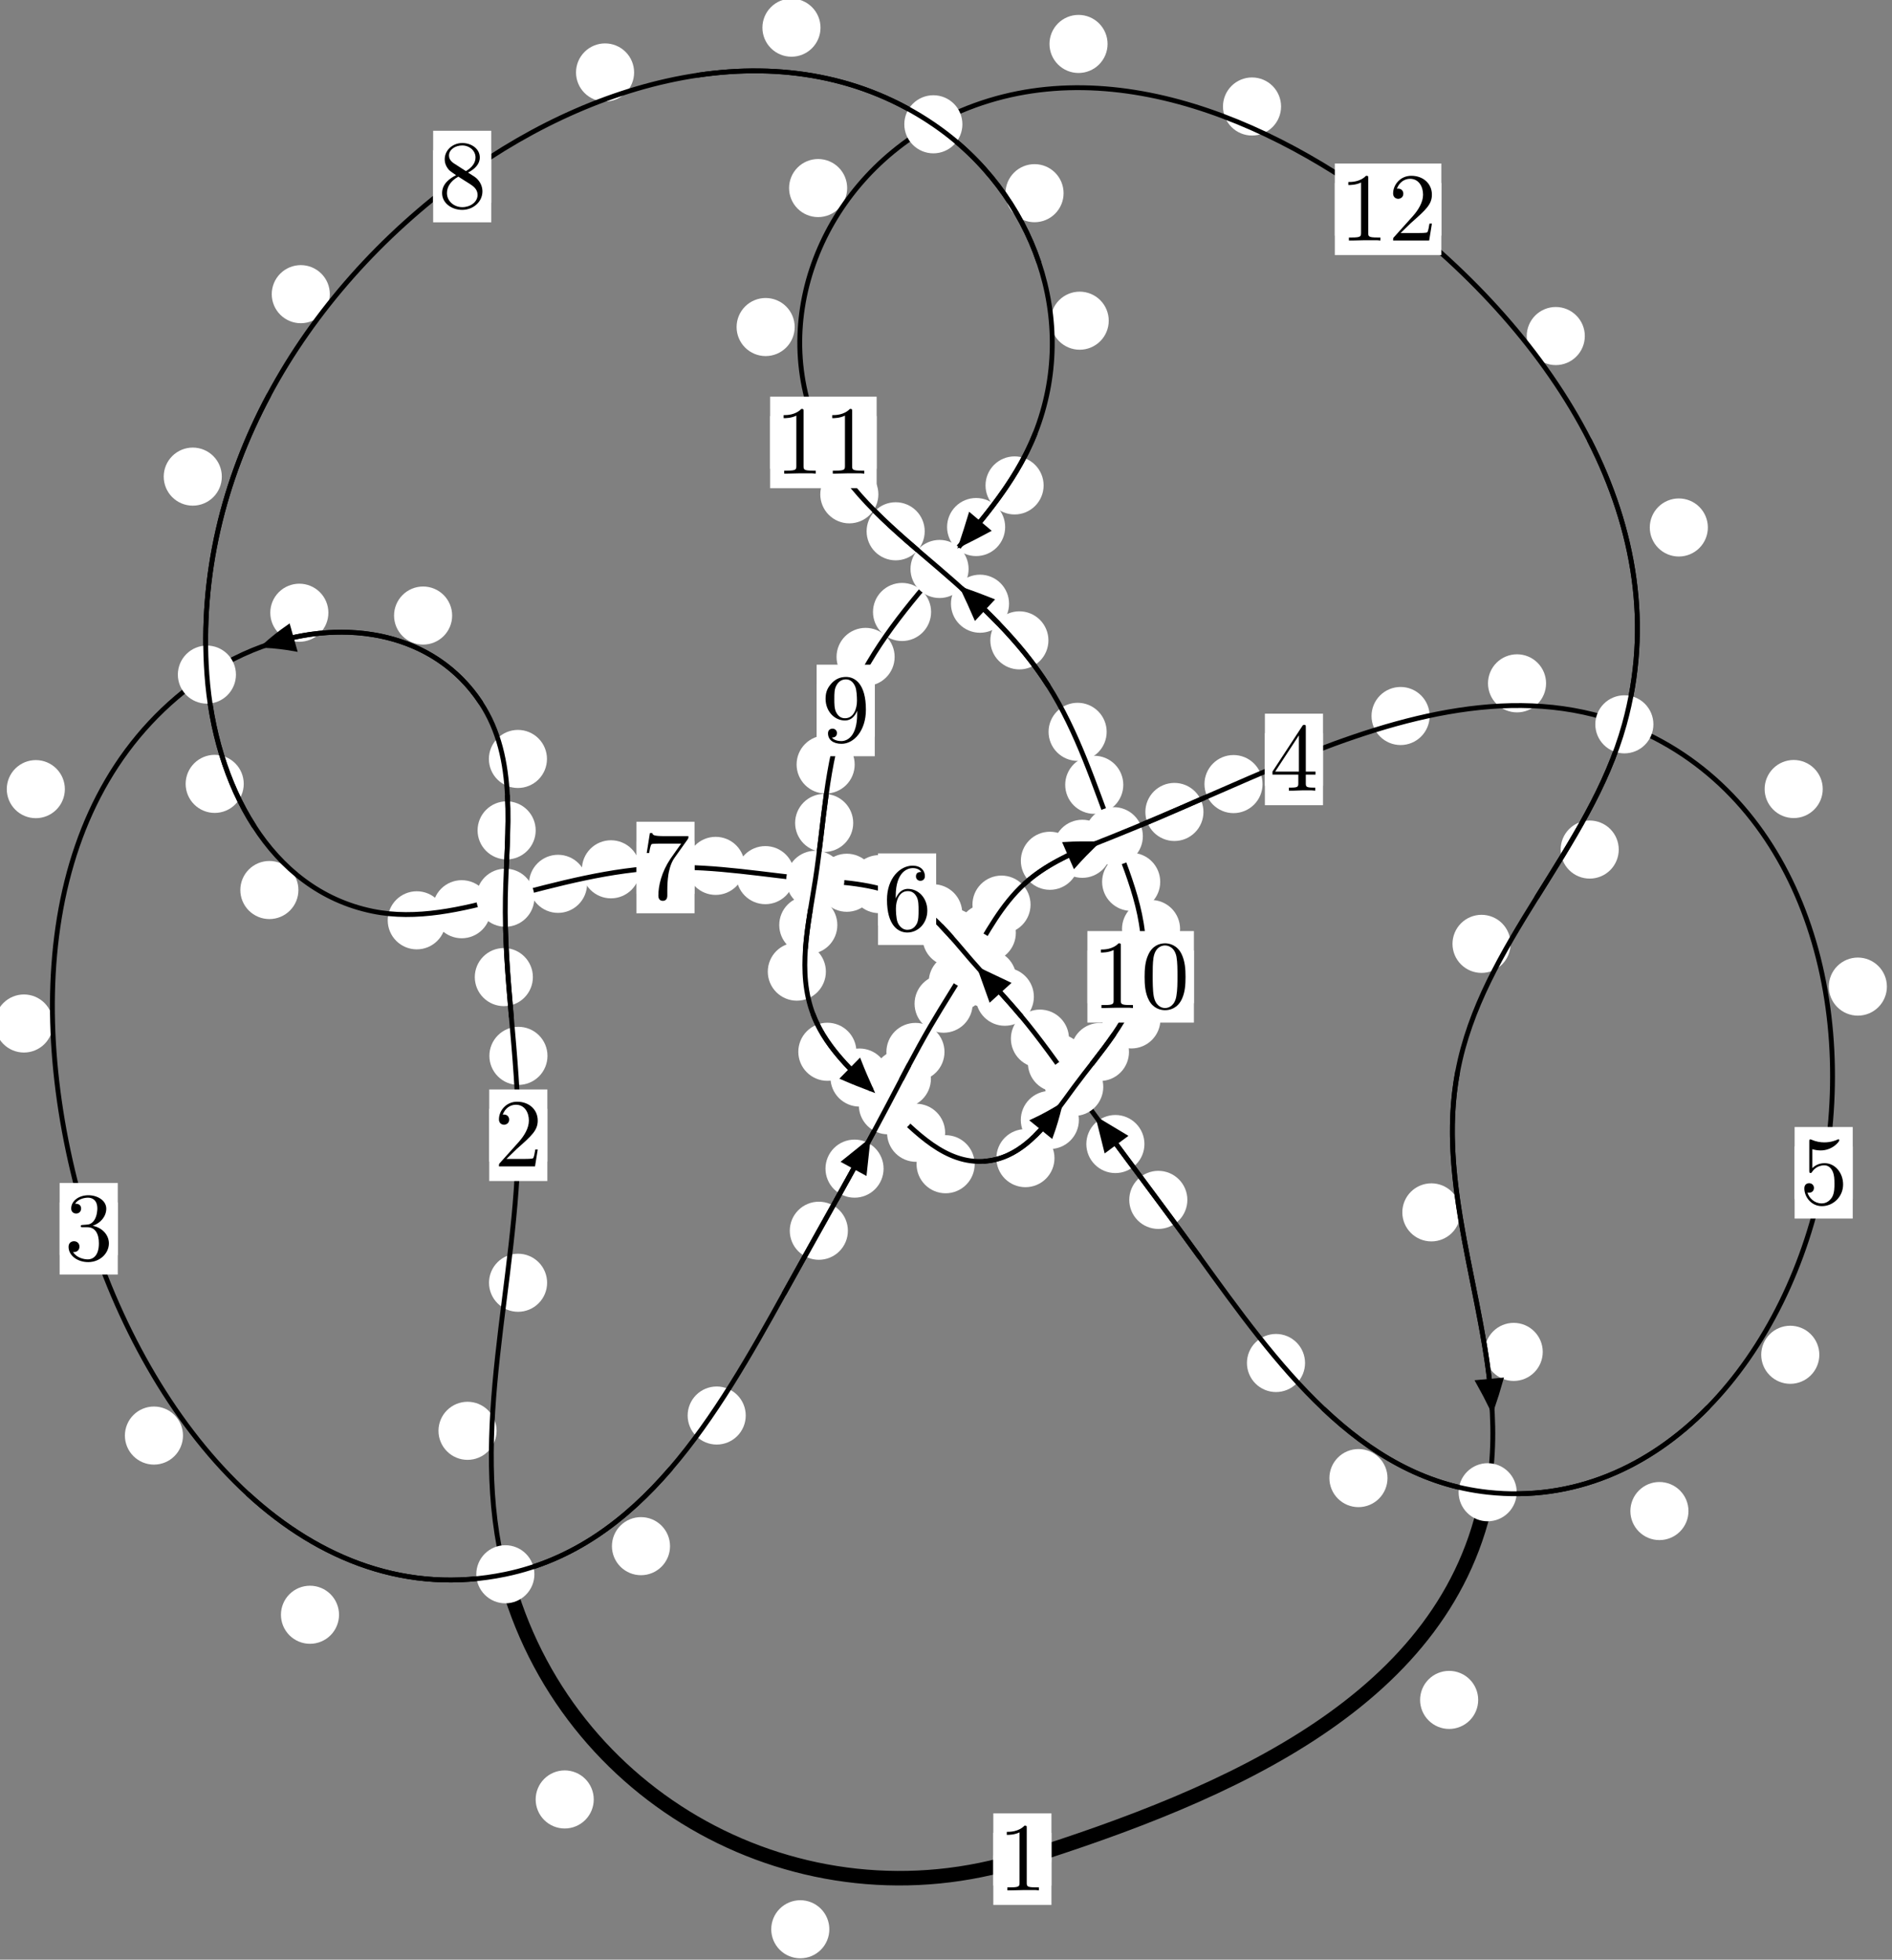 <?xml version="1.0"?>
<!-- Created by MetaPost 1.999 on 2021.07.06:0016 -->
<svg version="1.1" xmlns="http://www.w3.org/2000/svg" xmlns:xlink="http://www.w3.org/1999/xlink" width="194.685" height="201.66" viewBox="0 0 194.685 201.66">
<rect x="0" y="0" width="194.685" height="201.66" fill="#808080" stroke="none"/>
<!-- Original BoundingBox: -52.525543 -39.519470 142.159912 162.140717 -->
  <defs>
    <g transform="scale(0.01,0.01)" id="GLYPHcmr10_48">
      <path style="fill-rule: evenodd;" d="M460 -320C460 -400,455 -480,420 -554C374 -650,292 -666,250 -666C190 -666,117 -640,76 -547C44 -478,39 -400,39 -320C39 -245,43 -155,84 -79C127 2,200 22,249 22C303 22,379 1,423 -94C455 -163,460 -241,460 -320M249 -0C210 -0,151 -25,133 -121C122 -181,122 -273,122 -332C122 -396,122 -462,130 -516C149 -635,224 -644,249 -644C282 -644,348 -626,367 -527C377 -471,377 -395,377 -332C377 -257,377 -189,366 -125C351 -30,294 -0,249 -0"></path>
    </g>
    <g transform="scale(0.01,0.01)" id="GLYPHcmr10_49">
      <path style="fill-rule: evenodd;" d="M294 -640C294 -664,294 -666,271 -666C209 -602,121 -602,89 -602L89 -571C109 -571,168 -571,220 -597L220 -79C220 -43,217 -31,127 -31L95 -31L95 -0L257 -0L130 -3L217 -3L257 -3L297 -3L384 -3L419 -0L419 -31L387 -31C297 -31,294 -42,294 -79"></path>
    </g>
    <g transform="scale(0.01,0.01)" id="GLYPHcmr10_50">
      <path style="fill-rule: evenodd;" d="M127 -77L233 -180C389 -318,449 -372,449 -472C449 -586,359 -666,237 -666C124 -666,50 -574,50 -485C50 -429,100 -429,103 -429C120 -429,155 -441,155 -482C155 -508,137 -534,102 -534C94 -534,92 -534,89 -533C112 -598,166 -635,224 -635C315 -635,358 -554,358 -472C358 -392,308 -313,253 -251L61 -37C50 -26,50 -24,50 -0L421 -0L449 -174L424 -174C419 -144,412 -100,402 -85C395 -77,329 -77,307 -77"></path>
    </g>
    <g transform="scale(0.01,0.01)" id="GLYPHcmr10_51">
      <path style="fill-rule: evenodd;" d="M290 -352C372 -379,430 -449,430 -528C430 -610,342 -666,246 -666C145 -666,69 -606,69 -530C69 -497,91 -478,120 -478C151 -478,171 -500,171 -529C171 -579,124 -579,109 -579C140 -628,206 -641,242 -641C283 -641,338 -619,338 -529C338 -517,336 -459,310 -415C280 -367,246 -364,221 -363C213 -362,189 -360,182 -360C174 -359,167 -358,167 -348C167 -337,174 -337,191 -337L235 -337C317 -337,354 -269,354 -171C354 -35,285 -6,241 -6C198 -6,123 -23,88 -82C123 -77,154 -99,154 -137C154 -173,127 -193,98 -193C74 -193,42 -179,42 -135C42 -44,135 22,244 22C366 22,457 -69,457 -171C457 -253,394 -331,290 -352"></path>
    </g>
    <g transform="scale(0.01,0.01)" id="GLYPHcmr10_52">
      <path style="fill-rule: evenodd;" d="M294 -165L294 -78C294 -42,292 -31,218 -31L197 -31L197 -0L332 -0L238 -3L290 -3L332 -3L374 -3L427 -3L468 -0L468 -31L447 -31C373 -31,371 -42,371 -78L371 -165L471 -165L471 -196L371 -196L371 -651C371 -671,371 -677,355 -677C346 -677,343 -677,335 -665L28 -196L28 -165M300 -196L56 -196L300 -569"></path>
    </g>
    <g transform="scale(0.01,0.01)" id="GLYPHcmr10_53">
      <path style="fill-rule: evenodd;" d="M449 -201C449 -320,367 -420,259 -420C211 -420,168 -404,132 -369L132 -564C152 -558,185 -551,217 -551C340 -551,410 -642,410 -655C410 -661,407 -666,400 -666C399 -666,397 -666,392 -663C372 -654,323 -634,256 -634C216 -634,170 -641,123 -662C115 -665,113 -665,111 -665C101 -665,101 -657,101 -641L101 -345C101 -327,101 -319,115 -319C122 -319,124 -322,128 -328C139 -344,176 -398,257 -398C309 -398,334 -352,342 -334C358 -297,360 -258,360 -208C360 -173,360 -113,336 -71C312 -32,275 -6,229 -6C156 -6,99 -59,82 -118C85 -117,88 -116,99 -116C132 -116,149 -141,149 -165C149 -189,132 -214,99 -214C85 -214,50 -207,50 -161C50 -75,119 22,231 22C347 22,449 -74,449 -201"></path>
    </g>
    <g transform="scale(0.01,0.01)" id="GLYPHcmr10_54">
      <path style="fill-rule: evenodd;" d="M132 -328L132 -352C132 -605,256 -641,307 -641C331 -641,373 -635,395 -601C380 -601,340 -601,340 -556C340 -525,364 -510,386 -510C402 -510,432 -519,432 -558C432 -618,388 -666,305 -666C177 -666,42 -537,42 -316C42 -49,158 22,251 22C362 22,457 -72,457 -204C457 -331,368 -427,257 -427C189 -427,152 -376,132 -328M251 -6C188 -6,158 -66,152 -81C134 -128,134 -208,134 -226C134 -304,166 -404,256 -404C272 -404,318 -404,349 -342C367 -305,367 -254,367 -205C367 -157,367 -107,350 -71C320 -11,274 -6,251 -6"></path>
    </g>
    <g transform="scale(0.01,0.01)" id="GLYPHcmr10_55">
      <path style="fill-rule: evenodd;" d="M476 -609C485 -621,485 -623,485 -644L242 -644C120 -644,118 -657,114 -676L89 -676L56 -470L81 -470C84 -486,93 -549,106 -561C113 -567,191 -567,204 -567L411 -567C400 -551,321 -442,299 -409C209 -274,176 -135,176 -33C176 -23,176 22,222 22C268 22,268 -23,268 -33L268 -84C268 -139,271 -194,279 -248C283 -271,297 -357,341 -419"></path>
    </g>
    <g transform="scale(0.01,0.01)" id="GLYPHcmr10_56">
      <path style="fill-rule: evenodd;" d="M163 -457C117 -487,113 -521,113 -538C113 -599,178 -641,249 -641C322 -641,386 -589,386 -517C386 -460,347 -412,287 -377M309 -362C381 -399,430 -451,430 -517C430 -609,341 -666,250 -666C150 -666,69 -592,69 -499C69 -481,71 -436,113 -389C124 -377,161 -352,186 -335C128 -306,42 -250,42 -151C42 -45,144 22,249 22C362 22,457 -61,457 -168C457 -204,446 -249,408 -291C389 -312,373 -322,309 -362M209 -320L332 -242C360 -223,407 -193,407 -132C407 -58,332 -6,250 -6C164 -6,92 -68,92 -151C92 -209,124 -273,209 -320"></path>
    </g>
    <g transform="scale(0.01,0.01)" id="GLYPHcmr10_57">
      <path style="fill-rule: evenodd;" d="M367 -318L367 -286C367 -52,263 -6,205 -6C188 -6,134 -8,107 -42C151 -42,159 -71,159 -88C159 -119,135 -134,113 -134C97 -134,67 -125,67 -86C67 -19,121 22,206 22C335 22,457 -114,457 -329C457 -598,342 -666,253 -666C198 -666,149 -648,106 -603C65 -558,42 -516,42 -441C42 -316,130 -218,242 -218C303 -218,344 -260,367 -318M243 -241C227 -241,181 -241,150 -304C132 -341,132 -391,132 -440C132 -494,132 -541,153 -578C180 -628,218 -641,253 -641C299 -641,332 -607,349 -562C361 -530,365 -467,365 -421C365 -338,331 -241,243 -241"></path>
    </g>
  </defs>
  <path d="M85.338 198.531C85.338 197.738,85.023 196.978,84.463 196.417C83.902 195.857,83.142 195.542,82.349 195.542C81.557 195.542,80.796 195.857,80.236 196.417C79.675 196.978,79.36 197.738,79.36 198.531C79.36 199.323,79.675 200.084,80.236 200.644C80.796 201.205,81.557 201.519,82.349 201.519C83.142 201.519,83.902 201.205,84.463 200.644C85.023 200.084,85.338 199.323,85.338 198.531Z" style="fill: rgb(100%,100%,100%);stroke: none;"></path>
  <path d="M108.19 191.317C108.19 190.525,107.875 189.764,107.314 189.204C106.754 188.644,105.994 188.329,105.201 188.329C104.408 188.329,103.648 188.644,103.088 189.204C102.527 189.764,102.212 190.525,102.212 191.317C102.212 192.11,102.527 192.87,103.088 193.431C103.648 193.991,104.408 194.306,105.201 194.306C105.994 194.306,106.754 193.991,107.314 193.431C107.875 192.87,108.19 192.11,108.19 191.317Z" style="fill: rgb(100%,100%,100%);stroke: none;"></path>
  <path d="M51.098 147.238C51.098 146.445,50.783 145.685,50.222 145.125C49.662 144.564,48.902 144.249,48.109 144.249C47.316 144.249,46.556 144.564,45.996 145.125C45.435 145.685,45.12 146.445,45.12 147.238C45.12 148.031,45.435 148.791,45.996 149.351C46.556 149.912,47.316 150.227,48.109 150.227C48.902 150.227,49.662 149.912,50.222 149.351C50.783 148.791,51.098 148.031,51.098 147.238Z" style="fill: rgb(100%,100%,100%);stroke: none;"></path>
  <path d="M61.096 185.172C61.096 184.379,60.781 183.619,60.221 183.059C59.66 182.498,58.9 182.183,58.108 182.183C57.315 182.183,56.555 182.498,55.994 183.059C55.434 183.619,55.119 184.379,55.119 185.172C55.119 185.965,55.434 186.725,55.994 187.285C56.555 187.846,57.315 188.161,58.108 188.161C58.9 188.161,59.66 187.846,60.221 187.285C60.781 186.725,61.096 185.965,61.096 185.172Z" style="fill: rgb(100%,100%,100%);stroke: none;"></path>
  <path d="M56.335 108.654C56.335 107.861,56.02 107.101,55.459 106.541C54.899 105.98,54.139 105.665,53.346 105.665C52.553 105.665,51.793 105.98,51.233 106.541C50.672 107.101,50.357 107.861,50.357 108.654C50.357 109.447,50.672 110.207,51.233 110.767C51.793 111.328,52.553 111.643,53.346 111.643C54.139 111.643,54.899 111.328,55.459 110.767C56.02 110.207,56.335 109.447,56.335 108.654Z" style="fill: rgb(100%,100%,100%);stroke: none;"></path>
  <path d="M56.297 132.002C56.297 131.21,55.982 130.45,55.421 129.889C54.861 129.329,54.101 129.014,53.308 129.014C52.515 129.014,51.755 129.329,51.195 129.889C50.634 130.45,50.319 131.21,50.319 132.002C50.319 132.795,50.634 133.555,51.195 134.116C51.755 134.676,52.515 134.991,53.308 134.991C54.101 134.991,54.861 134.676,55.421 134.116C55.982 133.555,56.297 132.795,56.297 132.002Z" style="fill: rgb(100%,100%,100%);stroke: none;"></path>
  <path d="M55.121 85.45C55.121 84.657,54.806 83.897,54.245 83.337C53.685 82.776,52.924 82.461,52.132 82.461C51.339 82.461,50.579 82.776,50.018 83.337C49.458 83.897,49.143 84.657,49.143 85.45C49.143 86.243,49.458 87.003,50.018 87.563C50.579 88.124,51.339 88.439,52.132 88.439C52.924 88.439,53.685 88.124,54.245 87.563C54.806 87.003,55.121 86.243,55.121 85.45Z" style="fill: rgb(100%,100%,100%);stroke: none;"></path>
  <path d="M54.833 100.547C54.833 99.754,54.518 98.994,53.958 98.434C53.398 97.873,52.637 97.558,51.845 97.558C51.052 97.558,50.292 97.873,49.731 98.434C49.171 98.994,48.856 99.754,48.856 100.547C48.856 101.34,49.171 102.1,49.731 102.66C50.292 103.221,51.052 103.536,51.845 103.536C52.637 103.536,53.398 103.221,53.958 102.66C54.518 102.1,54.833 101.34,54.833 100.547Z" style="fill: rgb(100%,100%,100%);stroke: none;"></path>
  <path d="M46.525 63.344C46.525 62.552,46.21 61.791,45.65 61.231C45.089 60.67,44.329 60.355,43.536 60.355C42.744 60.355,41.983 60.67,41.423 61.231C40.863 61.791,40.548 62.552,40.548 63.344C40.548 64.137,40.863 64.897,41.423 65.458C41.983 66.018,42.744 66.333,43.536 66.333C44.329 66.333,45.089 66.018,45.65 65.458C46.21 64.897,46.525 64.137,46.525 63.344Z" style="fill: rgb(100%,100%,100%);stroke: none;"></path>
  <path d="M56.283 78.1C56.283 77.307,55.968 76.547,55.408 75.986C54.847 75.426,54.087 75.111,53.295 75.111C52.502 75.111,51.742 75.426,51.181 75.986C50.621 76.547,50.306 77.307,50.306 78.1C50.306 78.892,50.621 79.653,51.181 80.213C51.742 80.773,52.502 81.088,53.295 81.088C54.087 81.088,54.847 80.773,55.408 80.213C55.968 79.653,56.283 78.892,56.283 78.1Z" style="fill: rgb(100%,100%,100%);stroke: none;"></path>
  <path d="M6.674 81.206C6.674 80.413,6.359 79.653,5.799 79.093C5.238 78.532,4.478 78.217,3.686 78.217C2.893 78.217,2.133 78.532,1.572 79.093C1.012 79.653,0.697 80.413,0.697 81.206C0.697 81.999,1.012 82.759,1.572 83.319C2.133 83.88,2.893 84.195,3.686 84.195C4.478 84.195,5.238 83.88,5.799 83.319C6.359 82.759,6.674 81.999,6.674 81.206Z" style="fill: rgb(100%,100%,100%);stroke: none;"></path>
  <path d="M33.79 63.054C33.79 62.261,33.475 61.501,32.915 60.941C32.354 60.38,31.594 60.065,30.801 60.065C30.009 60.065,29.248 60.38,28.688 60.941C28.127 61.501,27.813 62.261,27.813 63.054C27.813 63.847,28.127 64.607,28.688 65.167C29.248 65.728,30.009 66.043,30.801 66.043C31.594 66.043,32.354 65.728,32.915 65.167C33.475 64.607,33.79 63.847,33.79 63.054Z" style="fill: rgb(100%,100%,100%);stroke: none;"></path>
  <path d="M18.829 147.727C18.829 146.934,18.514 146.174,17.954 145.614C17.393 145.053,16.633 144.738,15.84 144.738C15.048 144.738,14.287 145.053,13.727 145.614C13.166 146.174,12.852 146.934,12.852 147.727C12.852 148.52,13.166 149.28,13.727 149.84C14.287 150.401,15.048 150.716,15.84 150.716C16.633 150.716,17.393 150.401,17.954 149.84C18.514 149.28,18.829 148.52,18.829 147.727Z" style="fill: rgb(100%,100%,100%);stroke: none;"></path>
  <path d="M5.452 105.323C5.452 104.531,5.137 103.77,4.577 103.21C4.016 102.65,3.256 102.335,2.463 102.335C1.671 102.335,0.91 102.65,0.35 103.21C-0.211 103.77,-0.526 104.531,-0.526 105.323C-0.526 106.116,-0.211 106.876,0.35 107.437C0.91 107.997,1.671 108.312,2.463 108.312C3.256 108.312,4.016 107.997,4.577 107.437C5.137 106.876,5.452 106.116,5.452 105.323Z" style="fill: rgb(100%,100%,100%);stroke: none;"></path>
  <path d="M68.945 159.107C68.945 158.315,68.63 157.555,68.069 156.994C67.509 156.434,66.749 156.119,65.956 156.119C65.163 156.119,64.403 156.434,63.843 156.994C63.282 157.555,62.967 158.315,62.967 159.107C62.967 159.9,63.282 160.66,63.843 161.221C64.403 161.781,65.163 162.096,65.956 162.096C66.749 162.096,67.509 161.781,68.069 161.221C68.63 160.66,68.945 159.9,68.945 159.107Z" style="fill: rgb(100%,100%,100%);stroke: none;"></path>
  <path d="M34.886 166.167C34.886 165.374,34.571 164.614,34.011 164.053C33.45 163.493,32.69 163.178,31.898 163.178C31.105 163.178,30.345 163.493,29.784 164.053C29.224 164.614,28.909 165.374,28.909 166.167C28.909 166.959,29.224 167.719,29.784 168.28C30.345 168.84,31.105 169.155,31.898 169.155C32.69 169.155,33.45 168.84,34.011 168.28C34.571 167.719,34.886 166.959,34.886 166.167Z" style="fill: rgb(100%,100%,100%);stroke: none;"></path>
  <path d="M87.246 126.65C87.246 125.857,86.931 125.097,86.37 124.536C85.81 123.976,85.05 123.661,84.257 123.661C83.464 123.661,82.704 123.976,82.144 124.536C81.583 125.097,81.268 125.857,81.268 126.65C81.268 127.442,81.583 128.203,82.144 128.763C82.704 129.324,83.464 129.638,84.257 129.638C85.05 129.638,85.81 129.324,86.37 128.763C86.931 128.203,87.246 127.442,87.246 126.65Z" style="fill: rgb(100%,100%,100%);stroke: none;"></path>
  <path d="M76.736 145.664C76.736 144.872,76.421 144.112,75.861 143.551C75.3 142.991,74.54 142.676,73.747 142.676C72.955 142.676,72.194 142.991,71.634 143.551C71.073 144.112,70.758 144.872,70.758 145.664C70.758 146.457,71.073 147.217,71.634 147.778C72.194 148.338,72.955 148.653,73.747 148.653C74.54 148.653,75.3 148.338,75.861 147.778C76.421 147.217,76.736 146.457,76.736 145.664Z" style="fill: rgb(100%,100%,100%);stroke: none;"></path>
  <path d="M95.791 111.005C95.791 110.212,95.476 109.452,94.916 108.892C94.355 108.331,93.595 108.016,92.802 108.016C92.01 108.016,91.249 108.331,90.689 108.892C90.128 109.452,89.813 110.212,89.813 111.005C89.813 111.798,90.128 112.558,90.689 113.118C91.249 113.679,92.01 113.994,92.802 113.994C93.595 113.994,94.355 113.679,94.916 113.118C95.476 112.558,95.791 111.798,95.791 111.005Z" style="fill: rgb(100%,100%,100%);stroke: none;"></path>
  <path d="M90.919 120.259C90.919 119.466,90.604 118.706,90.044 118.145C89.483 117.585,88.723 117.27,87.931 117.27C87.138 117.27,86.378 117.585,85.817 118.145C85.257 118.706,84.942 119.466,84.942 120.259C84.942 121.051,85.257 121.812,85.817 122.372C86.378 122.933,87.138 123.247,87.931 123.247C88.723 123.247,89.483 122.933,90.044 122.372C90.604 121.812,90.919 121.051,90.919 120.259Z" style="fill: rgb(100%,100%,100%);stroke: none;"></path>
  <path d="M100.085 103.284C100.085 102.492,99.77 101.732,99.21 101.171C98.649 100.611,97.889 100.296,97.097 100.296C96.304 100.296,95.544 100.611,94.983 101.171C94.423 101.732,94.108 102.492,94.108 103.284C94.108 104.077,94.423 104.837,94.983 105.398C95.544 105.958,96.304 106.273,97.097 106.273C97.889 106.273,98.649 105.958,99.21 105.398C99.77 104.837,100.085 104.077,100.085 103.284Z" style="fill: rgb(100%,100%,100%);stroke: none;"></path>
  <path d="M97.187 108.249C97.187 107.457,96.872 106.697,96.312 106.136C95.751 105.576,94.991 105.261,94.199 105.261C93.406 105.261,92.646 105.576,92.085 106.136C91.525 106.697,91.21 107.457,91.21 108.249C91.21 109.042,91.525 109.802,92.085 110.363C92.646 110.923,93.406 111.238,94.199 111.238C94.991 111.238,95.751 110.923,96.312 110.363C96.872 109.802,97.187 109.042,97.187 108.249Z" style="fill: rgb(100%,100%,100%);stroke: none;"></path>
  <path d="M104.53 95.993C104.53 95.201,104.215 94.441,103.655 93.88C103.094 93.32,102.334 93.005,101.541 93.005C100.749 93.005,99.989 93.32,99.428 93.88C98.868 94.441,98.553 95.201,98.553 95.993C98.553 96.786,98.868 97.546,99.428 98.107C99.989 98.667,100.749 98.982,101.541 98.982C102.334 98.982,103.094 98.667,103.655 98.107C104.215 97.546,104.53 96.786,104.53 95.993Z" style="fill: rgb(100%,100%,100%);stroke: none;"></path>
  <path d="M101.543 101.057C101.543 100.264,101.228 99.504,100.668 98.943C100.107 98.383,99.347 98.068,98.554 98.068C97.762 98.068,97.002 98.383,96.441 98.943C95.881 99.504,95.566 100.264,95.566 101.057C95.566 101.849,95.881 102.609,96.441 103.17C97.002 103.73,97.762 104.045,98.554 104.045C99.347 104.045,100.107 103.73,100.668 103.17C101.228 102.609,101.543 101.849,101.543 101.057Z" style="fill: rgb(100%,100%,100%);stroke: none;"></path>
  <path d="M111.022 88.577C111.022 87.785,110.707 87.025,110.146 86.464C109.586 85.904,108.826 85.589,108.033 85.589C107.24 85.589,106.48 85.904,105.92 86.464C105.359 87.025,105.044 87.785,105.044 88.577C105.044 89.37,105.359 90.13,105.92 90.691C106.48 91.251,107.24 91.566,108.033 91.566C108.826 91.566,109.586 91.251,110.146 90.691C110.707 90.13,111.022 89.37,111.022 88.577Z" style="fill: rgb(100%,100%,100%);stroke: none;"></path>
  <path d="M106.042 93.091C106.042 92.298,105.727 91.538,105.166 90.978C104.606 90.417,103.846 90.102,103.053 90.102C102.26 90.102,101.5 90.417,100.94 90.978C100.379 91.538,100.064 92.298,100.064 93.091C100.064 93.884,100.379 94.644,100.94 95.204C101.5 95.765,102.26 96.08,103.053 96.08C103.846 96.08,104.606 95.765,105.166 95.204C105.727 94.644,106.042 93.884,106.042 93.091Z" style="fill: rgb(100%,100%,100%);stroke: none;"></path>
  <path d="M123.835 83.554C123.835 82.761,123.52 82.001,122.959 81.441C122.399 80.88,121.639 80.565,120.846 80.565C120.053 80.565,119.293 80.88,118.733 81.441C118.172 82.001,117.857 82.761,117.857 83.554C117.857 84.347,118.172 85.107,118.733 85.667C119.293 86.228,120.053 86.543,120.846 86.543C121.639 86.543,122.399 86.228,122.959 85.667C123.52 85.107,123.835 84.347,123.835 83.554Z" style="fill: rgb(100%,100%,100%);stroke: none;"></path>
  <path d="M114.359 87.346C114.359 86.553,114.044 85.793,113.483 85.232C112.923 84.672,112.163 84.357,111.37 84.357C110.577 84.357,109.817 84.672,109.257 85.232C108.696 85.793,108.381 86.553,108.381 87.346C108.381 88.138,108.696 88.898,109.257 89.459C109.817 90.019,110.577 90.334,111.37 90.334C112.163 90.334,112.923 90.019,113.483 89.459C114.044 88.898,114.359 88.138,114.359 87.346Z" style="fill: rgb(100%,100%,100%);stroke: none;"></path>
  <path d="M147.107 73.681C147.107 72.888,146.792 72.128,146.231 71.567C145.671 71.007,144.911 70.692,144.118 70.692C143.325 70.692,142.565 71.007,142.005 71.567C141.444 72.128,141.129 72.888,141.129 73.681C141.129 74.473,141.444 75.233,142.005 75.794C142.565 76.354,143.325 76.669,144.118 76.669C144.911 76.669,145.671 76.354,146.231 75.794C146.792 75.233,147.107 74.473,147.107 73.681Z" style="fill: rgb(100%,100%,100%);stroke: none;"></path>
  <path d="M129.915 80.686C129.915 79.893,129.6 79.133,129.04 78.573C128.479 78.012,127.719 77.697,126.926 77.697C126.134 77.697,125.373 78.012,124.813 78.573C124.252 79.133,123.938 79.893,123.938 80.686C123.938 81.479,124.252 82.239,124.813 82.799C125.373 83.36,126.134 83.675,126.926 83.675C127.719 83.675,128.479 83.36,129.04 82.799C129.6 82.239,129.915 81.479,129.915 80.686Z" style="fill: rgb(100%,100%,100%);stroke: none;"></path>
  <path d="M187.558 81.194C187.558 80.401,187.243 79.641,186.682 79.081C186.122 78.52,185.362 78.205,184.569 78.205C183.776 78.205,183.016 78.52,182.456 79.081C181.895 79.641,181.58 80.401,181.58 81.194C181.58 81.987,181.895 82.747,182.456 83.307C183.016 83.868,183.776 84.183,184.569 84.183C185.362 84.183,186.122 83.868,186.682 83.307C187.243 82.747,187.558 81.987,187.558 81.194Z" style="fill: rgb(100%,100%,100%);stroke: none;"></path>
  <path d="M159.09 70.319C159.09 69.527,158.775 68.766,158.215 68.206C157.654 67.645,156.894 67.331,156.101 67.331C155.309 67.331,154.548 67.645,153.988 68.206C153.427 68.766,153.113 69.527,153.113 70.319C153.113 71.112,153.427 71.872,153.988 72.433C154.548 72.993,155.309 73.308,156.101 73.308C156.894 73.308,157.654 72.993,158.215 72.433C158.775 71.872,159.09 71.112,159.09 70.319Z" style="fill: rgb(100%,100%,100%);stroke: none;"></path>
  <path d="M187.206 139.414C187.206 138.621,186.891 137.861,186.33 137.3C185.77 136.74,185.01 136.425,184.217 136.425C183.424 136.425,182.664 136.74,182.104 137.3C181.543 137.861,181.228 138.621,181.228 139.414C181.228 140.206,181.543 140.966,182.104 141.527C182.664 142.087,183.424 142.402,184.217 142.402C185.01 142.402,185.77 142.087,186.33 141.527C186.891 140.966,187.206 140.206,187.206 139.414Z" style="fill: rgb(100%,100%,100%);stroke: none;"></path>
  <path d="M194.16 101.527C194.16 100.734,193.845 99.974,193.284 99.413C192.724 98.853,191.964 98.538,191.171 98.538C190.378 98.538,189.618 98.853,189.058 99.413C188.497 99.974,188.182 100.734,188.182 101.527C188.182 102.319,188.497 103.079,189.058 103.64C189.618 104.2,190.378 104.515,191.171 104.515C191.964 104.515,192.724 104.2,193.284 103.64C193.845 103.079,194.16 102.319,194.16 101.527Z" style="fill: rgb(100%,100%,100%);stroke: none;"></path>
  <path d="M142.772 152.103C142.772 151.31,142.457 150.55,141.896 149.99C141.336 149.429,140.576 149.114,139.783 149.114C138.99 149.114,138.23 149.429,137.67 149.99C137.109 150.55,136.794 151.31,136.794 152.103C136.794 152.896,137.109 153.656,137.67 154.216C138.23 154.777,138.99 155.092,139.783 155.092C140.576 155.092,141.336 154.777,141.896 154.216C142.457 153.656,142.772 152.896,142.772 152.103Z" style="fill: rgb(100%,100%,100%);stroke: none;"></path>
  <path d="M173.742 155.495C173.742 154.702,173.427 153.942,172.866 153.381C172.306 152.821,171.546 152.506,170.753 152.506C169.96 152.506,169.2 152.821,168.64 153.381C168.079 153.942,167.764 154.702,167.764 155.495C167.764 156.287,168.079 157.047,168.64 157.608C169.2 158.168,169.96 158.483,170.753 158.483C171.546 158.483,172.306 158.168,172.866 157.608C173.427 157.047,173.742 156.287,173.742 155.495Z" style="fill: rgb(100%,100%,100%);stroke: none;"></path>
  <path d="M122.178 123.474C122.178 122.681,121.863 121.921,121.302 121.361C120.742 120.8,119.982 120.485,119.189 120.485C118.396 120.485,117.636 120.8,117.076 121.361C116.515 121.921,116.2 122.681,116.2 123.474C116.2 124.267,116.515 125.027,117.076 125.587C117.636 126.148,118.396 126.463,119.189 126.463C119.982 126.463,120.742 126.148,121.302 125.587C121.863 125.027,122.178 124.267,122.178 123.474Z" style="fill: rgb(100%,100%,100%);stroke: none;"></path>
  <path d="M134.287 140.259C134.287 139.466,133.972 138.706,133.411 138.146C132.851 137.585,132.091 137.27,131.298 137.27C130.505 137.27,129.745 137.585,129.185 138.146C128.624 138.706,128.309 139.466,128.309 140.259C128.309 141.052,128.624 141.812,129.185 142.372C129.745 142.933,130.505 143.248,131.298 143.248C132.091 143.248,132.851 142.933,133.411 142.372C133.972 141.812,134.287 141.052,134.287 140.259Z" style="fill: rgb(100%,100%,100%);stroke: none;"></path>
  <path d="M111.746 109.376C111.746 108.584,111.431 107.823,110.871 107.263C110.31 106.702,109.55 106.388,108.757 106.388C107.965 106.388,107.204 106.702,106.644 107.263C106.083 107.823,105.768 108.584,105.768 109.376C105.768 110.169,106.083 110.929,106.644 111.49C107.204 112.05,107.965 112.365,108.757 112.365C109.55 112.365,110.31 112.05,110.871 111.49C111.431 110.929,111.746 110.169,111.746 109.376Z" style="fill: rgb(100%,100%,100%);stroke: none;"></path>
  <path d="M117.761 117.727C117.761 116.934,117.446 116.174,116.885 115.613C116.325 115.053,115.565 114.738,114.772 114.738C113.979 114.738,113.219 115.053,112.659 115.613C112.098 116.174,111.783 116.934,111.783 117.727C111.783 118.519,112.098 119.279,112.659 119.84C113.219 120.4,113.979 120.715,114.772 120.715C115.565 120.715,116.325 120.4,116.885 119.84C117.446 119.279,117.761 118.519,117.761 117.727Z" style="fill: rgb(100%,100%,100%);stroke: none;"></path>
  <path d="M106.384 102.57C106.384 101.777,106.069 101.017,105.508 100.457C104.948 99.896,104.188 99.581,103.395 99.581C102.602 99.581,101.842 99.896,101.282 100.457C100.721 101.017,100.406 101.777,100.406 102.57C100.406 103.363,100.721 104.123,101.282 104.683C101.842 105.244,102.602 105.559,103.395 105.559C104.188 105.559,104.948 105.244,105.508 104.683C106.069 104.123,106.384 103.363,106.384 102.57Z" style="fill: rgb(100%,100%,100%);stroke: none;"></path>
  <path d="M109.997 106.881C109.997 106.088,109.682 105.328,109.122 104.768C108.561 104.207,107.801 103.892,107.009 103.892C106.216 103.892,105.456 104.207,104.895 104.768C104.335 105.328,104.02 106.088,104.02 106.881C104.02 107.674,104.335 108.434,104.895 108.994C105.456 109.555,106.216 109.87,107.009 109.87C107.801 109.87,108.561 109.555,109.122 108.994C109.682 108.434,109.997 107.674,109.997 106.881Z" style="fill: rgb(100%,100%,100%);stroke: none;"></path>
  <path d="M100.904 96.462C100.904 95.669,100.589 94.909,100.029 94.349C99.468 93.788,98.708 93.473,97.915 93.473C97.123 93.473,96.363 93.788,95.802 94.349C95.242 94.909,94.927 95.669,94.927 96.462C94.927 97.255,95.242 98.015,95.802 98.575C96.363 99.136,97.123 99.451,97.915 99.451C98.708 99.451,99.468 99.136,100.029 98.575C100.589 98.015,100.904 97.255,100.904 96.462Z" style="fill: rgb(100%,100%,100%);stroke: none;"></path>
  <path d="M104.583 100.717C104.583 99.924,104.268 99.164,103.708 98.604C103.147 98.043,102.387 97.728,101.595 97.728C100.802 97.728,100.042 98.043,99.481 98.604C98.921 99.164,98.606 99.924,98.606 100.717C98.606 101.51,98.921 102.27,99.481 102.83C100.042 103.391,100.802 103.706,101.595 103.706C102.387 103.706,103.147 103.391,103.708 102.83C104.268 102.27,104.583 101.51,104.583 100.717Z" style="fill: rgb(100%,100%,100%);stroke: none;"></path>
  <path d="M93.46 90.981C93.46 90.189,93.145 89.428,92.585 88.868C92.024 88.308,91.264 87.993,90.471 87.993C89.679 87.993,88.918 88.308,88.358 88.868C87.797 89.428,87.483 90.189,87.483 90.981C87.483 91.774,87.797 92.534,88.358 93.095C88.918 93.655,89.679 93.97,90.471 93.97C91.264 93.97,92.024 93.655,92.585 93.095C93.145 92.534,93.46 91.774,93.46 90.981Z" style="fill: rgb(100%,100%,100%);stroke: none;"></path>
  <path d="M99.015 93.98C99.015 93.188,98.7 92.428,98.14 91.867C97.579 91.307,96.819 90.992,96.027 90.992C95.234 90.992,94.474 91.307,93.913 91.867C93.353 92.428,93.038 93.188,93.038 93.98C93.038 94.773,93.353 95.533,93.913 96.094C94.474 96.654,95.234 96.969,96.027 96.969C96.819 96.969,97.579 96.654,98.14 96.094C98.7 95.533,99.015 94.773,99.015 93.98Z" style="fill: rgb(100%,100%,100%);stroke: none;"></path>
  <path d="M81.743 90.056C81.743 89.263,81.428 88.503,80.868 87.943C80.307 87.382,79.547 87.067,78.754 87.067C77.962 87.067,77.202 87.382,76.641 87.943C76.081 88.503,75.766 89.263,75.766 90.056C75.766 90.849,76.081 91.609,76.641 92.169C77.202 92.73,77.962 93.045,78.754 93.045C79.547 93.045,80.307 92.73,80.868 92.169C81.428 91.609,81.743 90.849,81.743 90.056Z" style="fill: rgb(100%,100%,100%);stroke: none;"></path>
  <path d="M90.122 90.839C90.122 90.047,89.807 89.286,89.247 88.726C88.686 88.166,87.926 87.851,87.134 87.851C86.341 87.851,85.581 88.166,85.02 88.726C84.46 89.286,84.145 90.047,84.145 90.839C84.145 91.632,84.46 92.392,85.02 92.953C85.581 93.513,86.341 93.828,87.134 93.828C87.926 93.828,88.686 93.513,89.247 92.953C89.807 92.392,90.122 91.632,90.122 90.839Z" style="fill: rgb(100%,100%,100%);stroke: none;"></path>
  <path d="M65.856 89.456C65.856 88.663,65.541 87.903,64.98 87.342C64.42 86.782,63.66 86.467,62.867 86.467C62.074 86.467,61.314 86.782,60.754 87.342C60.193 87.903,59.878 88.663,59.878 89.456C59.878 90.248,60.193 91.009,60.754 91.569C61.314 92.129,62.074 92.444,62.867 92.444C63.66 92.444,64.42 92.129,64.98 91.569C65.541 91.009,65.856 90.248,65.856 89.456Z" style="fill: rgb(100%,100%,100%);stroke: none;"></path>
  <path d="M76.629 89.102C76.629 88.31,76.315 87.55,75.754 86.989C75.194 86.429,74.433 86.114,73.641 86.114C72.848 86.114,72.088 86.429,71.527 86.989C70.967 87.55,70.652 88.31,70.652 89.102C70.652 89.895,70.967 90.655,71.527 91.216C72.088 91.776,72.848 92.091,73.641 92.091C74.433 92.091,75.194 91.776,75.754 91.216C76.315 90.655,76.629 89.895,76.629 89.102Z" style="fill: rgb(100%,100%,100%);stroke: none;"></path>
  <path d="M50.498 93.563C50.498 92.771,50.184 92.01,49.623 91.45C49.063 90.889,48.302 90.575,47.51 90.575C46.717 90.575,45.957 90.889,45.396 91.45C44.836 92.01,44.521 92.771,44.521 93.563C44.521 94.356,44.836 95.116,45.396 95.677C45.957 96.237,46.717 96.552,47.51 96.552C48.302 96.552,49.063 96.237,49.623 95.677C50.184 95.116,50.498 94.356,50.498 93.563Z" style="fill: rgb(100%,100%,100%);stroke: none;"></path>
  <path d="M60.41 90.951C60.41 90.158,60.095 89.398,59.534 88.838C58.974 88.277,58.214 87.962,57.421 87.962C56.628 87.962,55.868 88.277,55.308 88.838C54.747 89.398,54.432 90.158,54.432 90.951C54.432 91.744,54.747 92.504,55.308 93.064C55.868 93.625,56.628 93.94,57.421 93.94C58.214 93.94,58.974 93.625,59.534 93.064C60.095 92.504,60.41 91.744,60.41 90.951Z" style="fill: rgb(100%,100%,100%);stroke: none;"></path>
  <path d="M30.707 91.588C30.707 90.795,30.392 90.035,29.832 89.475C29.271 88.914,28.511 88.599,27.718 88.599C26.926 88.599,26.166 88.914,25.605 89.475C25.045 90.035,24.73 90.795,24.73 91.588C24.73 92.381,25.045 93.141,25.605 93.701C26.166 94.262,26.926 94.577,27.718 94.577C28.511 94.577,29.271 94.262,29.832 93.701C30.392 93.141,30.707 92.381,30.707 91.588Z" style="fill: rgb(100%,100%,100%);stroke: none;"></path>
  <path d="M45.874 94.705C45.874 93.912,45.559 93.152,44.999 92.592C44.438 92.031,43.678 91.716,42.885 91.716C42.093 91.716,41.332 92.031,40.772 92.592C40.211 93.152,39.896 93.912,39.896 94.705C39.896 95.498,40.211 96.258,40.772 96.818C41.332 97.379,42.093 97.694,42.885 97.694C43.678 97.694,44.438 97.379,44.999 96.818C45.559 96.258,45.874 95.498,45.874 94.705Z" style="fill: rgb(100%,100%,100%);stroke: none;"></path>
  <path d="M22.825 49.047C22.825 48.254,22.51 47.494,21.949 46.933C21.389 46.373,20.629 46.058,19.836 46.058C19.043 46.058,18.283 46.373,17.723 46.933C17.162 47.494,16.847 48.254,16.847 49.047C16.847 49.839,17.162 50.6,17.723 51.16C18.283 51.72,19.043 52.035,19.836 52.035C20.629 52.035,21.389 51.72,21.949 51.16C22.51 50.6,22.825 49.839,22.825 49.047Z" style="fill: rgb(100%,100%,100%);stroke: none;"></path>
  <path d="M25.081 80.665C25.081 79.872,24.766 79.112,24.206 78.552C23.645 77.991,22.885 77.676,22.092 77.676C21.299 77.676,20.539 77.991,19.979 78.552C19.418 79.112,19.103 79.872,19.103 80.665C19.103 81.458,19.418 82.218,19.979 82.778C20.539 83.339,21.299 83.654,22.092 83.654C22.885 83.654,23.645 83.339,24.206 82.778C24.766 82.218,25.081 81.458,25.081 80.665Z" style="fill: rgb(100%,100%,100%);stroke: none;"></path>
  <path d="M65.25 7.456C65.25 6.663,64.935 5.903,64.374 5.343C63.814 4.782,63.054 4.467,62.261 4.467C61.468 4.467,60.708 4.782,60.148 5.343C59.587 5.903,59.272 6.663,59.272 7.456C59.272 8.249,59.587 9.009,60.148 9.569C60.708 10.13,61.468 10.445,62.261 10.445C63.054 10.445,63.814 10.13,64.374 9.569C64.935 9.009,65.25 8.249,65.25 7.456Z" style="fill: rgb(100%,100%,100%);stroke: none;"></path>
  <path d="M33.94 30.271C33.94 29.478,33.625 28.718,33.065 28.158C32.504 27.597,31.744 27.282,30.951 27.282C30.159 27.282,29.399 27.597,28.838 28.158C28.278 28.718,27.963 29.478,27.963 30.271C27.963 31.064,28.278 31.824,28.838 32.384C29.399 32.945,30.159 33.26,30.951 33.26C31.744 33.26,32.504 32.945,33.065 32.384C33.625 31.824,33.94 31.064,33.94 30.271Z" style="fill: rgb(100%,100%,100%);stroke: none;"></path>
  <path d="M109.442 19.88C109.442 19.087,109.127 18.327,108.566 17.766C108.006 17.206,107.246 16.891,106.453 16.891C105.66 16.891,104.9 17.206,104.34 17.766C103.779 18.327,103.464 19.087,103.464 19.88C103.464 20.672,103.779 21.433,104.34 21.993C104.9 22.554,105.66 22.868,106.453 22.868C107.246 22.868,108.006 22.554,108.566 21.993C109.127 21.433,109.442 20.672,109.442 19.88Z" style="fill: rgb(100%,100%,100%);stroke: none;"></path>
  <path d="M84.43 2.848C84.43 2.055,84.115 1.295,83.554 0.735C82.994 0.174,82.234 -0.141,81.441 -0.141C80.648 -0.141,79.888 0.174,79.328 0.735C78.767 1.295,78.452 2.055,78.452 2.848C78.452 3.641,78.767 4.401,79.328 4.961C79.888 5.522,80.648 5.837,81.441 5.837C82.234 5.837,82.994 5.522,83.554 4.961C84.115 4.401,84.43 3.641,84.43 2.848Z" style="fill: rgb(100%,100%,100%);stroke: none;"></path>
  <path d="M107.387 49.952C107.387 49.16,107.072 48.4,106.512 47.839C105.951 47.279,105.191 46.964,104.399 46.964C103.606 46.964,102.846 47.279,102.285 47.839C101.725 48.4,101.41 49.16,101.41 49.952C101.41 50.745,101.725 51.505,102.285 52.066C102.846 52.626,103.606 52.941,104.399 52.941C105.191 52.941,105.951 52.626,106.512 52.066C107.072 51.505,107.387 50.745,107.387 49.952Z" style="fill: rgb(100%,100%,100%);stroke: none;"></path>
  <path d="M114.088 33.002C114.088 32.209,113.773 31.449,113.212 30.888C112.652 30.328,111.891 30.013,111.099 30.013C110.306 30.013,109.546 30.328,108.985 30.888C108.425 31.449,108.11 32.209,108.11 33.002C108.11 33.794,108.425 34.555,108.985 35.115C109.546 35.675,110.306 35.99,111.099 35.99C111.891 35.99,112.652 35.675,113.212 35.115C113.773 34.555,114.088 33.794,114.088 33.002Z" style="fill: rgb(100%,100%,100%);stroke: none;"></path>
  <path d="M95.808 62.975C95.808 62.182,95.493 61.422,94.933 60.862C94.372 60.301,93.612 59.986,92.819 59.986C92.027 59.986,91.267 60.301,90.706 60.862C90.146 61.422,89.831 62.182,89.831 62.975C89.831 63.768,90.146 64.528,90.706 65.088C91.267 65.649,92.027 65.964,92.819 65.964C93.612 65.964,94.372 65.649,94.933 65.088C95.493 64.528,95.808 63.768,95.808 62.975Z" style="fill: rgb(100%,100%,100%);stroke: none;"></path>
  <path d="M103.43 54.235C103.43 53.442,103.115 52.682,102.555 52.121C101.994 51.561,101.234 51.246,100.442 51.246C99.649 51.246,98.889 51.561,98.328 52.121C97.768 52.682,97.453 53.442,97.453 54.235C97.453 55.027,97.768 55.787,98.328 56.348C98.889 56.908,99.649 57.223,100.442 57.223C101.234 57.223,101.994 56.908,102.555 56.348C103.115 55.787,103.43 55.027,103.43 54.235Z" style="fill: rgb(100%,100%,100%);stroke: none;"></path>
  <path d="M87.946 78.67C87.946 77.877,87.631 77.117,87.071 76.557C86.51 75.996,85.75 75.681,84.957 75.681C84.165 75.681,83.405 75.996,82.844 76.557C82.284 77.117,81.969 77.877,81.969 78.67C81.969 79.463,82.284 80.223,82.844 80.783C83.405 81.344,84.165 81.659,84.957 81.659C85.75 81.659,86.51 81.344,87.071 80.783C87.631 80.223,87.946 79.463,87.946 78.67Z" style="fill: rgb(100%,100%,100%);stroke: none;"></path>
  <path d="M92.057 67.599C92.057 66.806,91.742 66.046,91.182 65.485C90.621 64.925,89.861 64.61,89.069 64.61C88.276 64.61,87.516 64.925,86.955 65.485C86.395 66.046,86.08 66.806,86.08 67.599C86.08 68.391,86.395 69.152,86.955 69.712C87.516 70.273,88.276 70.588,89.069 70.588C89.861 70.588,90.621 70.273,91.182 69.712C91.742 69.152,92.057 68.391,92.057 67.599Z" style="fill: rgb(100%,100%,100%);stroke: none;"></path>
  <path d="M86.161 95.19C86.161 94.397,85.846 93.637,85.286 93.077C84.725 92.516,83.965 92.201,83.173 92.201C82.38 92.201,81.62 92.516,81.059 93.077C80.499 93.637,80.184 94.397,80.184 95.19C80.184 95.983,80.499 96.743,81.059 97.303C81.62 97.864,82.38 98.179,83.173 98.179C83.965 98.179,84.725 97.864,85.286 97.303C85.846 96.743,86.161 95.983,86.161 95.19Z" style="fill: rgb(100%,100%,100%);stroke: none;"></path>
  <path d="M87.794 84.687C87.794 83.894,87.479 83.134,86.919 82.574C86.358 82.013,85.598 81.698,84.805 81.698C84.013 81.698,83.253 82.013,82.692 82.574C82.132 83.134,81.817 83.894,81.817 84.687C81.817 85.48,82.132 86.24,82.692 86.8C83.253 87.361,84.013 87.676,84.805 87.676C85.598 87.676,86.358 87.361,86.919 86.8C87.479 86.24,87.794 85.48,87.794 84.687Z" style="fill: rgb(100%,100%,100%);stroke: none;"></path>
  <path d="M88.124 108.233C88.124 107.44,87.809 106.68,87.248 106.12C86.688 105.559,85.928 105.244,85.135 105.244C84.342 105.244,83.582 105.559,83.022 106.12C82.461 106.68,82.146 107.44,82.146 108.233C82.146 109.026,82.461 109.786,83.022 110.346C83.582 110.907,84.342 111.222,85.135 111.222C85.928 111.222,86.688 110.907,87.248 110.346C87.809 109.786,88.124 109.026,88.124 108.233Z" style="fill: rgb(100%,100%,100%);stroke: none;"></path>
  <path d="M84.982 99.986C84.982 99.193,84.667 98.433,84.107 97.873C83.546 97.312,82.786 96.997,81.994 96.997C81.201 96.997,80.441 97.312,79.88 97.873C79.32 98.433,79.005 99.193,79.005 99.986C79.005 100.779,79.32 101.539,79.88 102.099C80.441 102.66,81.201 102.975,81.994 102.975C82.786 102.975,83.546 102.66,84.107 102.099C84.667 101.539,84.982 100.779,84.982 99.986Z" style="fill: rgb(100%,100%,100%);stroke: none;"></path>
  <path d="M97.254 116.569C97.254 115.777,96.939 115.016,96.379 114.456C95.818 113.895,95.058 113.58,94.265 113.58C93.473 113.58,92.713 113.895,92.152 114.456C91.592 115.016,91.277 115.777,91.277 116.569C91.277 117.362,91.592 118.122,92.152 118.683C92.713 119.243,93.473 119.558,94.265 119.558C95.058 119.558,95.818 119.243,96.379 118.683C96.939 118.122,97.254 117.362,97.254 116.569Z" style="fill: rgb(100%,100%,100%);stroke: none;"></path>
  <path d="M91.431 110.885C91.431 110.093,91.116 109.333,90.556 108.772C89.995 108.212,89.235 107.897,88.443 107.897C87.65 107.897,86.89 108.212,86.329 108.772C85.769 109.333,85.454 110.093,85.454 110.885C85.454 111.678,85.769 112.438,86.329 112.999C86.89 113.559,87.65 113.874,88.443 113.874C89.235 113.874,89.995 113.559,90.556 112.999C91.116 112.438,91.431 111.678,91.431 110.885Z" style="fill: rgb(100%,100%,100%);stroke: none;"></path>
  <path d="M108.505 119.179C108.505 118.386,108.19 117.626,107.629 117.065C107.069 116.505,106.308 116.19,105.516 116.19C104.723 116.19,103.963 116.505,103.402 117.065C102.842 117.626,102.527 118.386,102.527 119.179C102.527 119.971,102.842 120.732,103.402 121.292C103.963 121.852,104.723 122.167,105.516 122.167C106.308 122.167,107.069 121.852,107.629 121.292C108.19 120.732,108.505 119.971,108.505 119.179Z" style="fill: rgb(100%,100%,100%);stroke: none;"></path>
  <path d="M100.292 119.805C100.292 119.012,99.977 118.252,99.416 117.691C98.856 117.131,98.096 116.816,97.303 116.816C96.51 116.816,95.75 117.131,95.19 117.691C94.629 118.252,94.314 119.012,94.314 119.805C94.314 120.597,94.629 121.358,95.19 121.918C95.75 122.479,96.51 122.794,97.303 122.794C98.096 122.794,98.856 122.479,99.416 121.918C99.977 121.358,100.292 120.597,100.292 119.805Z" style="fill: rgb(100%,100%,100%);stroke: none;"></path>
  <path d="M116.172 108.252C116.172 107.46,115.857 106.699,115.297 106.139C114.737 105.579,113.976 105.264,113.184 105.264C112.391 105.264,111.631 105.579,111.07 106.139C110.51 106.699,110.195 107.46,110.195 108.252C110.195 109.045,110.51 109.805,111.07 110.366C111.631 110.926,112.391 111.241,113.184 111.241C113.976 111.241,114.737 110.926,115.297 110.366C115.857 109.805,116.172 109.045,116.172 108.252Z" style="fill: rgb(100%,100%,100%);stroke: none;"></path>
  <path d="M111.016 115.252C111.016 114.459,110.701 113.699,110.141 113.138C109.58 112.578,108.82 112.263,108.027 112.263C107.235 112.263,106.475 112.578,105.914 113.138C105.354 113.699,105.039 114.459,105.039 115.252C105.039 116.044,105.354 116.805,105.914 117.365C106.475 117.926,107.235 118.24,108.027 118.24C108.82 118.24,109.58 117.926,110.141 117.365C110.701 116.805,111.016 116.044,111.016 115.252Z" style="fill: rgb(100%,100%,100%);stroke: none;"></path>
  <path d="M121.43 95.6C121.43 94.807,121.115 94.047,120.555 93.487C119.995 92.926,119.234 92.611,118.442 92.611C117.649 92.611,116.889 92.926,116.328 93.487C115.768 94.047,115.453 94.807,115.453 95.6C115.453 96.393,115.768 97.153,116.328 97.713C116.889 98.274,117.649 98.589,118.442 98.589C119.234 98.589,119.995 98.274,120.555 97.713C121.115 97.153,121.43 96.393,121.43 95.6Z" style="fill: rgb(100%,100%,100%);stroke: none;"></path>
  <path d="M119.407 104.903C119.407 104.111,119.092 103.351,118.531 102.79C117.971 102.23,117.211 101.915,116.418 101.915C115.625 101.915,114.865 102.23,114.305 102.79C113.744 103.351,113.429 104.111,113.429 104.903C113.429 105.696,113.744 106.456,114.305 107.017C114.865 107.577,115.625 107.892,116.418 107.892C117.211 107.892,117.971 107.577,118.531 107.017C119.092 106.456,119.407 105.696,119.407 104.903Z" style="fill: rgb(100%,100%,100%);stroke: none;"></path>
  <path d="M115.586 80.76C115.586 79.968,115.271 79.208,114.711 78.647C114.15 78.087,113.39 77.772,112.597 77.772C111.805 77.772,111.045 78.087,110.484 78.647C109.924 79.208,109.609 79.968,109.609 80.76C109.609 81.553,109.924 82.313,110.484 82.874C111.045 83.434,111.805 83.749,112.597 83.749C113.39 83.749,114.15 83.434,114.711 82.874C115.271 82.313,115.586 81.553,115.586 80.76Z" style="fill: rgb(100%,100%,100%);stroke: none;"></path>
  <path d="M119.385 90.746C119.385 89.953,119.07 89.193,118.509 88.632C117.949 88.072,117.189 87.757,116.396 87.757C115.603 87.757,114.843 88.072,114.283 88.632C113.722 89.193,113.407 89.953,113.407 90.746C113.407 91.538,113.722 92.299,114.283 92.859C114.843 93.42,115.603 93.735,116.396 93.735C117.189 93.735,117.949 93.42,118.509 92.859C119.07 92.299,119.385 91.538,119.385 90.746Z" style="fill: rgb(100%,100%,100%);stroke: none;"></path>
  <path d="M107.882 65.897C107.882 65.104,107.567 64.344,107.006 63.783C106.446 63.223,105.685 62.908,104.893 62.908C104.1 62.908,103.34 63.223,102.779 63.783C102.219 64.344,101.904 65.104,101.904 65.897C101.904 66.689,102.219 67.45,102.779 68.01C103.34 68.571,104.1 68.886,104.893 68.886C105.685 68.886,106.446 68.571,107.006 68.01C107.567 67.45,107.882 66.689,107.882 65.897Z" style="fill: rgb(100%,100%,100%);stroke: none;"></path>
  <path d="M113.875 75.309C113.875 74.516,113.56 73.756,112.999 73.196C112.439 72.635,111.679 72.32,110.886 72.32C110.093 72.32,109.333 72.635,108.773 73.196C108.212 73.756,107.897 74.516,107.897 75.309C107.897 76.102,108.212 76.862,108.773 77.422C109.333 77.983,110.093 78.298,110.886 78.298C111.679 78.298,112.439 77.983,112.999 77.422C113.56 76.862,113.875 76.102,113.875 75.309Z" style="fill: rgb(100%,100%,100%);stroke: none;"></path>
  <path d="M95.151 54.672C95.151 53.88,94.837 53.119,94.276 52.559C93.716 51.998,92.955 51.684,92.163 51.684C91.37 51.684,90.61 51.998,90.049 52.559C89.489 53.119,89.174 53.88,89.174 54.672C89.174 55.465,89.489 56.225,90.049 56.786C90.61 57.346,91.37 57.661,92.163 57.661C92.955 57.661,93.716 57.346,94.276 56.786C94.837 56.225,95.151 55.465,95.151 54.672Z" style="fill: rgb(100%,100%,100%);stroke: none;"></path>
  <path d="M103.83 62.125C103.83 61.333,103.515 60.573,102.954 60.012C102.394 59.452,101.634 59.137,100.841 59.137C100.048 59.137,99.288 59.452,98.728 60.012C98.167 60.573,97.852 61.333,97.852 62.125C97.852 62.918,98.167 63.678,98.728 64.239C99.288 64.799,100.048 65.114,100.841 65.114C101.634 65.114,102.394 64.799,102.954 64.239C103.515 63.678,103.83 62.918,103.83 62.125Z" style="fill: rgb(100%,100%,100%);stroke: none;"></path>
  <path d="M81.772 33.653C81.772 32.861,81.457 32.101,80.897 31.54C80.336 30.98,79.576 30.665,78.784 30.665C77.991 30.665,77.231 30.98,76.67 31.54C76.11 32.101,75.795 32.861,75.795 33.653C75.795 34.446,76.11 35.206,76.67 35.767C77.231 36.327,77.991 36.642,78.784 36.642C79.576 36.642,80.336 36.327,80.897 35.767C81.457 35.206,81.772 34.446,81.772 33.653Z" style="fill: rgb(100%,100%,100%);stroke: none;"></path>
  <path d="M90.383 50.867C90.383 50.074,90.068 49.314,89.508 48.753C88.947 48.193,88.187 47.878,87.395 47.878C86.602 47.878,85.842 48.193,85.281 48.753C84.721 49.314,84.406 50.074,84.406 50.867C84.406 51.66,84.721 52.42,85.281 52.98C85.842 53.541,86.602 53.856,87.395 53.856C88.187 53.856,88.947 53.541,89.508 52.98C90.068 52.42,90.383 51.66,90.383 50.867Z" style="fill: rgb(100%,100%,100%);stroke: none;"></path>
  <path d="M113.968 4.522C113.968 3.729,113.653 2.969,113.093 2.409C112.532 1.848,111.772 1.533,110.979 1.533C110.187 1.533,109.426 1.848,108.866 2.409C108.306 2.969,107.991 3.729,107.991 4.522C107.991 5.315,108.306 6.075,108.866 6.635C109.426 7.196,110.187 7.511,110.979 7.511C111.772 7.511,112.532 7.196,113.093 6.635C113.653 6.075,113.968 5.315,113.968 4.522Z" style="fill: rgb(100%,100%,100%);stroke: none;"></path>
  <path d="M87.173 19.353C87.173 18.56,86.858 17.8,86.298 17.239C85.737 16.679,84.977 16.364,84.184 16.364C83.392 16.364,82.631 16.679,82.071 17.239C81.51 17.8,81.196 18.56,81.196 19.353C81.196 20.145,81.51 20.906,82.071 21.466C82.631 22.026,83.392 22.341,84.184 22.341C84.977 22.341,85.737 22.026,86.298 21.466C86.858 20.906,87.173 20.145,87.173 19.353Z" style="fill: rgb(100%,100%,100%);stroke: none;"></path>
  <path d="M163.076 34.581C163.076 33.788,162.761 33.028,162.201 32.468C161.64 31.907,160.88 31.592,160.088 31.592C159.295 31.592,158.535 31.907,157.974 32.468C157.414 33.028,157.099 33.788,157.099 34.581C157.099 35.374,157.414 36.134,157.974 36.694C158.535 37.255,159.295 37.57,160.088 37.57C160.88 37.57,161.64 37.255,162.201 36.694C162.761 36.134,163.076 35.374,163.076 34.581Z" style="fill: rgb(100%,100%,100%);stroke: none;"></path>
  <path d="M131.821 10.959C131.821 10.166,131.506 9.406,130.946 8.846C130.385 8.285,129.625 7.97,128.832 7.97C128.04 7.97,127.28 8.285,126.719 8.846C126.159 9.406,125.844 10.166,125.844 10.959C125.844 11.752,126.159 12.512,126.719 13.072C127.28 13.633,128.04 13.948,128.832 13.948C129.625 13.948,130.385 13.633,130.946 13.072C131.506 12.512,131.821 11.752,131.821 10.959Z" style="fill: rgb(100%,100%,100%);stroke: none;"></path>
  <path d="M166.567 87.425C166.567 86.632,166.253 85.872,165.692 85.311C165.132 84.751,164.371 84.436,163.579 84.436C162.786 84.436,162.026 84.751,161.465 85.311C160.905 85.872,160.59 86.632,160.59 87.425C160.59 88.217,160.905 88.977,161.465 89.538C162.026 90.098,162.786 90.413,163.579 90.413C164.371 90.413,165.132 90.098,165.692 89.538C166.253 88.977,166.567 88.217,166.567 87.425Z" style="fill: rgb(100%,100%,100%);stroke: none;"></path>
  <path d="M175.738 54.28C175.738 53.488,175.423 52.728,174.863 52.167C174.302 51.607,173.542 51.292,172.749 51.292C171.957 51.292,171.197 51.607,170.636 52.167C170.076 52.728,169.761 53.488,169.761 54.28C169.761 55.073,170.076 55.833,170.636 56.394C171.197 56.954,171.957 57.269,172.749 57.269C173.542 57.269,174.302 56.954,174.863 56.394C175.423 55.833,175.738 55.073,175.738 54.28Z" style="fill: rgb(100%,100%,100%);stroke: none;"></path>
  <path d="M150.276 124.758C150.276 123.966,149.961 123.206,149.4 122.645C148.84 122.085,148.079 121.77,147.287 121.77C146.494 121.77,145.734 122.085,145.173 122.645C144.613 123.206,144.298 123.966,144.298 124.758C144.298 125.551,144.613 126.311,145.173 126.872C145.734 127.432,146.494 127.747,147.287 127.747C148.079 127.747,148.84 127.432,149.4 126.872C149.961 126.311,150.276 125.551,150.276 124.758Z" style="fill: rgb(100%,100%,100%);stroke: none;"></path>
  <path d="M155.437 97.128C155.437 96.336,155.122 95.575,154.562 95.015C154.001 94.454,153.241 94.139,152.448 94.139C151.656 94.139,150.896 94.454,150.335 95.015C149.775 95.575,149.46 96.336,149.46 97.128C149.46 97.921,149.775 98.681,150.335 99.242C150.896 99.802,151.656 100.117,152.448 100.117C153.241 100.117,154.001 99.802,154.562 99.242C155.122 98.681,155.437 97.921,155.437 97.128Z" style="fill: rgb(100%,100%,100%);stroke: none;"></path>
  <path d="M152.104 174.929C152.104 174.137,151.789 173.376,151.229 172.816C150.668 172.255,149.908 171.941,149.115 171.941C148.323 171.941,147.562 172.255,147.002 172.816C146.441 173.376,146.126 174.137,146.126 174.929C146.126 175.722,146.441 176.482,147.002 177.043C147.562 177.603,148.323 177.918,149.115 177.918C149.908 177.918,150.668 177.603,151.229 177.043C151.789 176.482,152.104 175.722,152.104 174.929Z" style="fill: rgb(100%,100%,100%);stroke: none;"></path>
  <path d="M158.747 139.117C158.747 138.325,158.432 137.564,157.871 137.004C157.311 136.443,156.551 136.129,155.758 136.129C154.965 136.129,154.205 136.443,153.645 137.004C153.084 137.564,152.769 138.325,152.769 139.117C152.769 139.91,153.084 140.67,153.645 141.231C154.205 141.791,154.965 142.106,155.758 142.106C156.551 142.106,157.311 141.791,157.871 141.231C158.432 140.67,158.747 139.91,158.747 139.117Z" style="fill: rgb(100%,100%,100%);stroke: none;"></path>
  <path d="M105.201 191.317C82.349 198.531,58.108 185.172,52 162C48.109 147.238,53.308 132.002,53.333 116.821C53.346 108.654,51.845 100.547,52 92.38C52.132 85.45,53.295 78.1,49.454 72.292C43.536 63.344,30.801 63.054,21.29 69.421C3.686 81.206,2.463 105.323,9.127 126.447C15.84 147.727,31.898 166.167,52 162C65.956 159.107,73.747 145.664,80.692 133.1C84.257 126.65,87.931 120.259,91.364 113.737C92.802 111.005,94.199 108.249,95.755 105.583C97.097 103.284,98.554 101.057,99.906 98.765C101.541 95.993,103.053 93.091,105.442 90.926C108.033 88.577,111.37 87.346,114.609 86.049C120.846 83.554,126.926 80.686,133.147 78.151C144.118 73.681,156.101 70.319,167.144 74.538C184.569 81.194,191.171 101.527,187.654 120.687C184.217 139.414,170.753 155.495,153.079 153.559C139.783 152.103,131.298 140.259,123.429 129.351C119.189 123.474,114.772 117.727,110.536 111.846C108.757 109.376,107.009 106.881,105.053 104.548C103.395 102.57,101.595 100.717,99.906 98.765C97.915 96.462,96.027 93.98,93.341 92.53C90.471 90.981,87.134 90.839,83.896 90.537C78.754 90.056,73.641 89.102,68.476 89.272C62.867 89.456,57.421 90.951,52 92.38C47.51 93.563,42.885 94.705,38.327 93.768C27.718 91.588,22.092 80.665,21.29 69.421C19.836 49.047,30.951 30.271,47.562 18.167C62.261 7.456,81.441 2.848,96.041 12.79C106.453 19.88,111.099 33.002,106.508 44.616C104.399 49.952,100.442 54.235,96.678 58.55C92.819 62.975,89.069 67.599,87.022 73.111C84.957 78.67,84.805 84.687,83.896 90.537C83.173 95.19,81.994 99.986,83.676 104.404C85.135 108.233,88.443 110.885,91.364 113.737C94.265 116.569,97.303 119.805,101.323 119.498C105.516 119.179,108.027 115.252,110.536 111.846C113.184 108.252,116.418 104.903,117.371 100.523C118.442 95.6,116.396 90.746,114.609 86.049C112.597 80.76,110.886 75.309,107.843 70.53C104.893 65.897,100.841 62.125,96.678 58.55C92.163 54.672,87.395 50.867,84.725 45.53C78.784 33.653,84.184 19.353,96.041 12.79C110.979 4.522,128.832 10.959,142.832 21.54C160.088 34.581,172.749 54.28,167.144 74.538C163.579 87.425,152.448 97.128,149.984 110.319C147.287 124.758,155.758 139.117,153.079 153.559C149.115 174.929,126.52 184.588,105.201 191.317" style="stroke:rgb(0%,0%,0%); stroke-width: 0.498;stroke-linecap: round;stroke-linejoin: round;stroke-miterlimit: 10;fill: none;"></path>
  <path d="M105.201 191.317C82.349 198.531,58.108 185.172,52 162" style="stroke:rgb(0%,0%,0%); stroke-width: 1.494;stroke-linecap: round;stroke-linejoin: round;stroke-miterlimit: 10;fill: none;"></path>
  <path d="M153.079 153.559C149.115 174.929,126.52 184.588,105.201 191.317" style="stroke:rgb(0%,0%,0%); stroke-width: 1.494;stroke-linecap: round;stroke-linejoin: round;stroke-miterlimit: 10;fill: none;"></path>
  <path d="M54.989 162C54.989 161.207,54.674 160.447,54.113 159.887C53.553 159.326,52.793 159.011,52 159.011C51.207 159.011,50.447 159.326,49.887 159.887C49.326 160.447,49.011 161.207,49.011 162C49.011 162.793,49.326 163.553,49.887 164.113C50.447 164.674,51.207 164.989,52 164.989C52.793 164.989,53.553 164.674,54.113 164.113C54.674 163.553,54.989 162.793,54.989 162Z" style="fill: rgb(100%,100%,100%);stroke: none;"></path>
  <path d="M25.543 153.766C32.909 160.515,41.949 164.083,52 162C58.978 160.554,64.415 156.47,68.975 151.177" style="stroke:rgb(0%,0%,0%); stroke-width: 0.498;stroke-linecap: round;stroke-linejoin: round;stroke-miterlimit: 10;fill: none;"></path>
  <path d="M24.279 69.421C24.279 68.629,23.964 67.868,23.403 67.308C22.843 66.747,22.083 66.432,21.29 66.432C20.497 66.432,19.737 66.747,19.177 67.308C18.616 67.868,18.301 68.629,18.301 69.421C18.301 70.214,18.616 70.974,19.177 71.535C19.737 72.095,20.497 72.41,21.29 72.41C22.083 72.41,22.843 72.095,23.403 71.535C23.964 70.974,24.279 70.214,24.279 69.421Z" style="fill: rgb(100%,100%,100%);stroke: none;"></path>
  <path d="M26.131 84.994C23.298 80.585,21.691 75.043,21.29 69.421C20.563 59.234,22.978 49.446,27.652 40.693" style="stroke:rgb(0%,0%,0%); stroke-width: 0.498;stroke-linecap: round;stroke-linejoin: round;stroke-miterlimit: 10;fill: none;"></path>
  <path d="M94.353 113.737C94.353 112.944,94.038 112.184,93.477 111.624C92.917 111.063,92.157 110.748,91.364 110.748C90.571 110.748,89.811 111.063,89.251 111.624C88.69 112.184,88.375 112.944,88.375 113.737C88.375 114.53,88.69 115.29,89.251 115.85C89.811 116.411,90.571 116.726,91.364 116.726C92.157 116.726,92.917 116.411,93.477 115.85C94.038 115.29,94.353 114.53,94.353 113.737Z" style="fill: rgb(100%,100%,100%);stroke: none;"></path>
  <path d="M86.077 123.445C87.871 120.226,89.647 116.998,91.364 113.737C92.083 112.371,92.792 110.999,93.515 109.635" style="stroke:rgb(0%,0%,0%); stroke-width: 0.498;stroke-linecap: round;stroke-linejoin: round;stroke-miterlimit: 10;fill: none;"></path>
  <path d="M117.598 86.049C117.598 85.257,117.283 84.497,116.723 83.936C116.162 83.376,115.402 83.061,114.609 83.061C113.817 83.061,113.057 83.376,112.496 83.936C111.936 84.497,111.621 85.257,111.621 86.049C111.621 86.842,111.936 87.602,112.496 88.163C113.057 88.723,113.817 89.038,114.609 89.038C115.402 89.038,116.162 88.723,116.723 88.163C117.283 87.602,117.598 86.842,117.598 86.049Z" style="fill: rgb(100%,100%,100%);stroke: none;"></path>
  <path d="M109.783 88.093C111.346 87.33,112.99 86.697,114.609 86.049C117.728 84.802,120.807 83.461,123.884 82.115" style="stroke:rgb(0%,0%,0%); stroke-width: 0.498;stroke-linecap: round;stroke-linejoin: round;stroke-miterlimit: 10;fill: none;"></path>
  <path d="M156.068 153.559C156.068 152.766,155.753 152.006,155.192 151.446C154.632 150.885,153.872 150.57,153.079 150.57C152.286 150.57,151.526 150.885,150.966 151.446C150.405 152.006,150.09 152.766,150.09 153.559C150.09 154.352,150.405 155.112,150.966 155.672C151.526 156.233,152.286 156.548,153.079 156.548C153.872 156.548,154.632 156.233,155.192 155.672C155.753 155.112,156.068 154.352,156.068 153.559Z" style="fill: rgb(100%,100%,100%);stroke: none;"></path>
  <path d="M175.705 144.871C169.701 150.99,161.916 154.527,153.079 153.559C146.431 152.831,140.986 149.506,136.219 144.999" style="stroke:rgb(0%,0%,0%); stroke-width: 0.498;stroke-linecap: round;stroke-linejoin: round;stroke-miterlimit: 10;fill: none;"></path>
  <path d="M102.895 98.765C102.895 97.972,102.58 97.212,102.02 96.651C101.459 96.091,100.699 95.776,99.906 95.776C99.114 95.776,98.354 96.091,97.793 96.651C97.233 97.212,96.918 97.972,96.918 98.765C96.918 99.557,97.233 100.318,97.793 100.878C98.354 101.438,99.114 101.753,99.906 101.753C100.699 101.753,101.459 101.438,102.02 100.878C102.58 100.318,102.895 99.557,102.895 98.765Z" style="fill: rgb(100%,100%,100%);stroke: none;"></path>
  <path d="M102.491 101.647C101.623 100.692,100.751 99.741,99.906 98.765C98.911 97.613,97.941 96.417,96.884 95.328" style="stroke:rgb(0%,0%,0%); stroke-width: 0.498;stroke-linecap: round;stroke-linejoin: round;stroke-miterlimit: 10;fill: none;"></path>
  <path d="M54.989 92.38C54.989 91.587,54.674 90.827,54.113 90.266C53.553 89.706,52.793 89.391,52 89.391C51.207 89.391,50.447 89.706,49.887 90.266C49.326 90.827,49.011 91.587,49.011 92.38C49.011 93.172,49.326 93.933,49.887 94.493C50.447 95.054,51.207 95.368,52 95.368C52.793 95.368,53.553 95.054,54.113 94.493C54.674 93.933,54.989 93.172,54.989 92.38Z" style="fill: rgb(100%,100%,100%);stroke: none;"></path>
  <path d="M52.613 104.6C52.259 100.532,51.922 96.463,52 92.38C52.066 88.915,52.39 85.345,52.217 81.915" style="stroke:rgb(0%,0%,0%); stroke-width: 0.498;stroke-linecap: round;stroke-linejoin: round;stroke-miterlimit: 10;fill: none;"></path>
  <path d="M99.03 12.79C99.03 11.997,98.715 11.237,98.155 10.677C97.594 10.116,96.834 9.801,96.041 9.801C95.249 9.801,94.488 10.116,93.928 10.677C93.367 11.237,93.053 11.997,93.053 12.79C93.053 13.583,93.367 14.343,93.928 14.903C94.488 15.464,95.249 15.779,96.041 15.779C96.834 15.779,97.594 15.464,98.155 14.903C98.715 14.343,99.03 13.583,99.03 12.79Z" style="fill: rgb(100%,100%,100%);stroke: none;"></path>
  <path d="M71.839 7.734C80.296 6.486,88.741 7.819,96.041 12.79C101.247 16.335,105.011 21.388,106.901 27.006" style="stroke:rgb(0%,0%,0%); stroke-width: 0.498;stroke-linecap: round;stroke-linejoin: round;stroke-miterlimit: 10;fill: none;"></path>
  <path d="M86.885 90.537C86.885 89.744,86.57 88.984,86.009 88.423C85.449 87.863,84.689 87.548,83.896 87.548C83.103 87.548,82.343 87.863,81.783 88.423C81.222 88.984,80.907 89.744,80.907 90.537C80.907 91.329,81.222 92.09,81.783 92.65C82.343 93.21,83.103 93.525,83.896 93.525C84.689 93.525,85.449 93.21,86.009 92.65C86.57 92.09,86.885 91.329,86.885 90.537Z" style="fill: rgb(100%,100%,100%);stroke: none;"></path>
  <path d="M85.026 81.715C84.616 84.645,84.351 87.612,83.896 90.537C83.534 92.863,83.059 95.226,82.884 97.559" style="stroke:rgb(0%,0%,0%); stroke-width: 0.498;stroke-linecap: round;stroke-linejoin: round;stroke-miterlimit: 10;fill: none;"></path>
  <path d="M113.525 111.846C113.525 111.053,113.21 110.293,112.65 109.733C112.089 109.172,111.329 108.857,110.536 108.857C109.744 108.857,108.983 109.172,108.423 109.733C107.862 110.293,107.548 111.053,107.548 111.846C107.548 112.639,107.862 113.399,108.423 113.959C108.983 114.52,109.744 114.835,110.536 114.835C111.329 114.835,112.089 114.52,112.65 113.959C113.21 113.399,113.525 112.639,113.525 111.846Z" style="fill: rgb(100%,100%,100%);stroke: none;"></path>
  <path d="M106.561 116.829C108.027 115.382,109.282 113.549,110.536 111.846C111.86 110.049,113.33 108.314,114.589 106.48" style="stroke:rgb(0%,0%,0%); stroke-width: 0.498;stroke-linecap: round;stroke-linejoin: round;stroke-miterlimit: 10;fill: none;"></path>
  <path d="M99.667 58.55C99.667 57.757,99.352 56.997,98.791 56.437C98.231 55.876,97.471 55.561,96.678 55.561C95.885 55.561,95.125 55.876,94.565 56.437C94.004 56.997,93.689 57.757,93.689 58.55C93.689 59.343,94.004 60.103,94.565 60.663C95.125 61.224,95.885 61.539,96.678 61.539C97.471 61.539,98.231 61.224,98.791 60.663C99.352 60.103,99.667 59.343,99.667 58.55Z" style="fill: rgb(100%,100%,100%);stroke: none;"></path>
  <path d="M102.715 64.143C100.813 62.174,98.759 60.338,96.678 58.55C94.42 56.611,92.1 54.69,90.009 52.587" style="stroke:rgb(0%,0%,0%); stroke-width: 0.498;stroke-linecap: round;stroke-linejoin: round;stroke-miterlimit: 10;fill: none;"></path>
  <path d="M170.133 74.538C170.133 73.745,169.818 72.985,169.258 72.424C168.697 71.864,167.937 71.549,167.144 71.549C166.352 71.549,165.592 71.864,165.031 72.424C164.471 72.985,164.156 73.745,164.156 74.538C164.156 75.33,164.471 76.091,165.031 76.651C165.592 77.212,166.352 77.526,167.144 77.526C167.937 77.526,168.697 77.212,169.258 76.651C169.818 76.091,170.133 75.33,170.133 74.538Z" style="fill: rgb(100%,100%,100%);stroke: none;"></path>
  <path d="M163.561 45.333C168.183 54.42,169.947 64.409,167.144 74.538C165.362 80.981,161.688 86.629,158.151 92.314" style="stroke:rgb(0%,0%,0%); stroke-width: 0.498;stroke-linecap: round;stroke-linejoin: round;stroke-miterlimit: 10;fill: none;"></path>
  <path d="M49.454 72.292C44.72 65.134,35.622 63.516,27.303 66.416" style="stroke:rgb(0%,0%,0%); stroke-width: 0.498;stroke-linecap: round;stroke-linejoin: round;stroke-miterlimit: 10;fill: none;"></path>
  <path d="M29.657 64.556C28.844 65.122,28.058 65.743,27.303 66.416C28.312 66.474,29.308 66.591,30.283 66.765Z" style="stroke:rgb(0%,0%,0%); stroke-width: 0.498;fill: rgb(0%,0%,0%);"></path>
  <path d="M80.692 133.1C83.544 127.94,86.465 122.817,89.278 117.636" style="stroke:rgb(0%,0%,0%); stroke-width: 0.498;stroke-linecap: round;stroke-linejoin: round;stroke-miterlimit: 10;fill: none;"></path>
  <path d="M88.955 120.618C89.066 119.625,89.174 118.63,89.278 117.636C88.501 118.265,87.722 118.892,86.941 119.517Z" style="stroke:rgb(0%,0%,0%); stroke-width: 0.498;fill: rgb(0%,0%,0%);"></path>
  <path d="M105.442 90.926C107.515 89.047,110.065 87.883,112.661 86.829" style="stroke:rgb(0%,0%,0%); stroke-width: 0.498;stroke-linecap: round;stroke-linejoin: round;stroke-miterlimit: 10;fill: none;"></path>
  <path d="M110.581 88.991C111.244 88.247,111.947 87.533,112.661 86.829C111.658 86.822,110.656 86.83,109.661 86.887Z" style="stroke:rgb(0%,0%,0%); stroke-width: 0.498;fill: rgb(0%,0%,0%);"></path>
  <path d="M123.429 129.351C120.037 124.65,116.532 120.031,113.096 115.361" style="stroke:rgb(0%,0%,0%); stroke-width: 0.498;stroke-linecap: round;stroke-linejoin: round;stroke-miterlimit: 10;fill: none;"></path>
  <path d="M115.667 116.907C114.809 116.393,113.952 115.878,113.096 115.361C113.336 116.332,113.577 117.302,113.82 118.272Z" style="stroke:rgb(0%,0%,0%); stroke-width: 0.498;fill: rgb(0%,0%,0%);"></path>
  <path d="M105.053 104.548C103.726 102.966,102.309 101.463,100.931 99.926" style="stroke:rgb(0%,0%,0%); stroke-width: 0.498;stroke-linecap: round;stroke-linejoin: round;stroke-miterlimit: 10;fill: none;"></path>
  <path d="M103.643 101.208C102.739 100.78,101.832 100.358,100.931 99.926C101.263 100.869,101.606 101.809,101.942 102.75Z" style="stroke:rgb(0%,0%,0%); stroke-width: 0.498;fill: rgb(0%,0%,0%);"></path>
  <path d="M106.508 44.616C104.82 48.885,101.95 52.48,98.943 55.956" style="stroke:rgb(0%,0%,0%); stroke-width: 0.498;stroke-linecap: round;stroke-linejoin: round;stroke-miterlimit: 10;fill: none;"></path>
  <path d="M99.852 53.097C99.565 54.054,99.258 55.006,98.943 55.956C99.838 55.507,100.728 55.051,101.607 54.578Z" style="stroke:rgb(0%,0%,0%); stroke-width: 0.498;fill: rgb(0%,0%,0%);"></path>
  <path d="M83.676 104.404C84.843 107.467,87.194 109.777,89.583 112.039" style="stroke:rgb(0%,0%,0%); stroke-width: 0.498;stroke-linecap: round;stroke-linejoin: round;stroke-miterlimit: 10;fill: none;"></path>
  <path d="M86.8 110.917C87.711 111.317,88.646 111.681,89.583 112.039C89.174 111.124,88.77 110.205,88.409 109.278Z" style="stroke:rgb(0%,0%,0%); stroke-width: 0.498;fill: rgb(0%,0%,0%);"></path>
  <path d="M101.323 119.498C104.677 119.243,106.956 116.678,109.017 113.919" style="stroke:rgb(0%,0%,0%); stroke-width: 0.498;stroke-linecap: round;stroke-linejoin: round;stroke-miterlimit: 10;fill: none;"></path>
  <path d="M108.158 116.793C108.495 115.871,108.768 114.899,109.017 113.919C108.148 114.436,107.268 114.93,106.377 115.344Z" style="stroke:rgb(0%,0%,0%); stroke-width: 0.498;fill: rgb(0%,0%,0%);"></path>
  <path d="M107.843 70.53C105.483 66.823,102.418 63.668,99.154 60.724" style="stroke:rgb(0%,0%,0%); stroke-width: 0.498;stroke-linecap: round;stroke-linejoin: round;stroke-miterlimit: 10;fill: none;"></path>
  <path d="M101.963 61.777C101.035 61.408,100.097 61.059,99.154 60.724C99.584 61.628,100.001 62.538,100.396 63.455Z" style="stroke:rgb(0%,0%,0%); stroke-width: 0.498;fill: rgb(0%,0%,0%);"></path>
  <path d="M149.984 110.319C147.826 121.871,152.816 133.371,153.527 144.903" style="stroke:rgb(0%,0%,0%); stroke-width: 0.498;stroke-linecap: round;stroke-linejoin: round;stroke-miterlimit: 10;fill: none;"></path>
  <path d="M152.132 142.247C152.622 143.122,153.089 144.006,153.527 144.903C153.851 143.959,154.146 143.003,154.419 142.038Z" style="stroke:rgb(0%,0%,0%); stroke-width: 0.498;fill: rgb(0%,0%,0%);"></path>
  <path d="M102.21 194.028L108.192 194.028L108.192 186.607L102.21 186.607Z" style="fill: rgb(100%,100%,100%);stroke: none;"></path>
  <path d="M102.21 196.028L108.192 196.028L108.192 188.607L102.21 188.607Z" style="fill: rgb(100%,100%,100%);stroke: none;"></path>
  <g transform="translate(102.71 194.528)" style="fill: rgb(0%,0%,0%);">
    <use xlink:href="#GLYPHcmr10_49"></use>
  </g>
  <path d="M50.342 119.532L56.323 119.532L56.323 112.111L50.342 112.111Z" style="fill: rgb(100%,100%,100%);stroke: none;"></path>
  <path d="M50.342 121.532L56.323 121.532L56.323 114.111L50.342 114.111Z" style="fill: rgb(100%,100%,100%);stroke: none;"></path>
  <g transform="translate(50.842 120.032)" style="fill: rgb(0%,0%,0%);">
    <use xlink:href="#GLYPHcmr10_50"></use>
  </g>
  <path d="M6.136 129.157L12.118 129.157L12.118 121.736L6.136 121.736Z" style="fill: rgb(100%,100%,100%);stroke: none;"></path>
  <path d="M6.136 131.157L12.118 131.157L12.118 123.736L6.136 123.736Z" style="fill: rgb(100%,100%,100%);stroke: none;"></path>
  <g transform="translate(6.636 129.657)" style="fill: rgb(0%,0%,0%);">
    <use xlink:href="#GLYPHcmr10_51"></use>
  </g>
  <path d="M130.156 80.861L136.137 80.861L136.137 73.441L130.156 73.441Z" style="fill: rgb(100%,100%,100%);stroke: none;"></path>
  <path d="M130.156 82.861L136.137 82.861L136.137 75.441L130.156 75.441Z" style="fill: rgb(100%,100%,100%);stroke: none;"></path>
  <g transform="translate(130.656 81.361)" style="fill: rgb(0%,0%,0%);">
    <use xlink:href="#GLYPHcmr10_52"></use>
  </g>
  <path d="M184.664 123.397L190.645 123.397L190.645 115.977L184.664 115.977Z" style="fill: rgb(100%,100%,100%);stroke: none;"></path>
  <path d="M184.664 125.397L190.645 125.397L190.645 117.977L184.664 117.977Z" style="fill: rgb(100%,100%,100%);stroke: none;"></path>
  <g transform="translate(185.164 123.897)" style="fill: rgb(0%,0%,0%);">
    <use xlink:href="#GLYPHcmr10_53"></use>
  </g>
  <path d="M90.35 95.241L96.331 95.241L96.331 87.82L90.35 87.82Z" style="fill: rgb(100%,100%,100%);stroke: none;"></path>
  <path d="M90.35 97.241L96.331 97.241L96.331 89.82L90.35 89.82Z" style="fill: rgb(100%,100%,100%);stroke: none;"></path>
  <g transform="translate(90.85 95.741)" style="fill: rgb(0%,0%,0%);">
    <use xlink:href="#GLYPHcmr10_54"></use>
  </g>
  <path d="M65.485 91.982L71.466 91.982L71.466 84.562L65.485 84.562Z" style="fill: rgb(100%,100%,100%);stroke: none;"></path>
  <path d="M65.485 93.982L71.466 93.982L71.466 86.562L65.485 86.562Z" style="fill: rgb(100%,100%,100%);stroke: none;"></path>
  <g transform="translate(65.985 92.482)" style="fill: rgb(0%,0%,0%);">
    <use xlink:href="#GLYPHcmr10_55"></use>
  </g>
  <path d="M44.571 20.878L50.552 20.878L50.552 13.457L44.571 13.457Z" style="fill: rgb(100%,100%,100%);stroke: none;"></path>
  <path d="M44.571 22.878L50.552 22.878L50.552 15.457L44.571 15.457Z" style="fill: rgb(100%,100%,100%);stroke: none;"></path>
  <g transform="translate(45.071 21.378)" style="fill: rgb(0%,0%,0%);">
    <use xlink:href="#GLYPHcmr10_56"></use>
  </g>
  <path d="M84.031 75.821L90.012 75.821L90.012 68.4L84.031 68.4Z" style="fill: rgb(100%,100%,100%);stroke: none;"></path>
  <path d="M84.031 77.821L90.012 77.821L90.012 70.4L84.031 70.4Z" style="fill: rgb(100%,100%,100%);stroke: none;"></path>
  <g transform="translate(84.531 76.321)" style="fill: rgb(0%,0%,0%);">
    <use xlink:href="#GLYPHcmr10_57"></use>
  </g>
  <path d="M111.89 103.233L122.852 103.233L122.852 95.813L111.89 95.813Z" style="fill: rgb(100%,100%,100%);stroke: none;"></path>
  <path d="M111.89 105.233L122.852 105.233L122.852 97.813L111.89 97.813Z" style="fill: rgb(100%,100%,100%);stroke: none;"></path>
  <g transform="translate(112.39 103.733)" style="fill: rgb(0%,0%,0%);">
    <use xlink:href="#GLYPHcmr10_49"></use>
    <use xlink:href="#GLYPHcmr10_48" x="5"></use>
  </g>
  <path d="M79.244 48.24L90.206 48.24L90.206 40.82L79.244 40.82Z" style="fill: rgb(100%,100%,100%);stroke: none;"></path>
  <path d="M79.244 50.24L90.206 50.24L90.206 42.82L79.244 42.82Z" style="fill: rgb(100%,100%,100%);stroke: none;"></path>
  <g transform="translate(79.744 48.74)" style="fill: rgb(0%,0%,0%);">
    <use xlink:href="#GLYPHcmr10_49"></use>
    <use xlink:href="#GLYPHcmr10_49" x="5"></use>
  </g>
  <path d="M137.351 24.25L148.313 24.25L148.313 16.829L137.351 16.829Z" style="fill: rgb(100%,100%,100%);stroke: none;"></path>
  <path d="M137.351 26.25L148.313 26.25L148.313 18.829L137.351 18.829Z" style="fill: rgb(100%,100%,100%);stroke: none;"></path>
  <g transform="translate(137.851 24.75)" style="fill: rgb(0%,0%,0%);">
    <use xlink:href="#GLYPHcmr10_49"></use>
    <use xlink:href="#GLYPHcmr10_50" x="5"></use>
  </g>
</svg>
